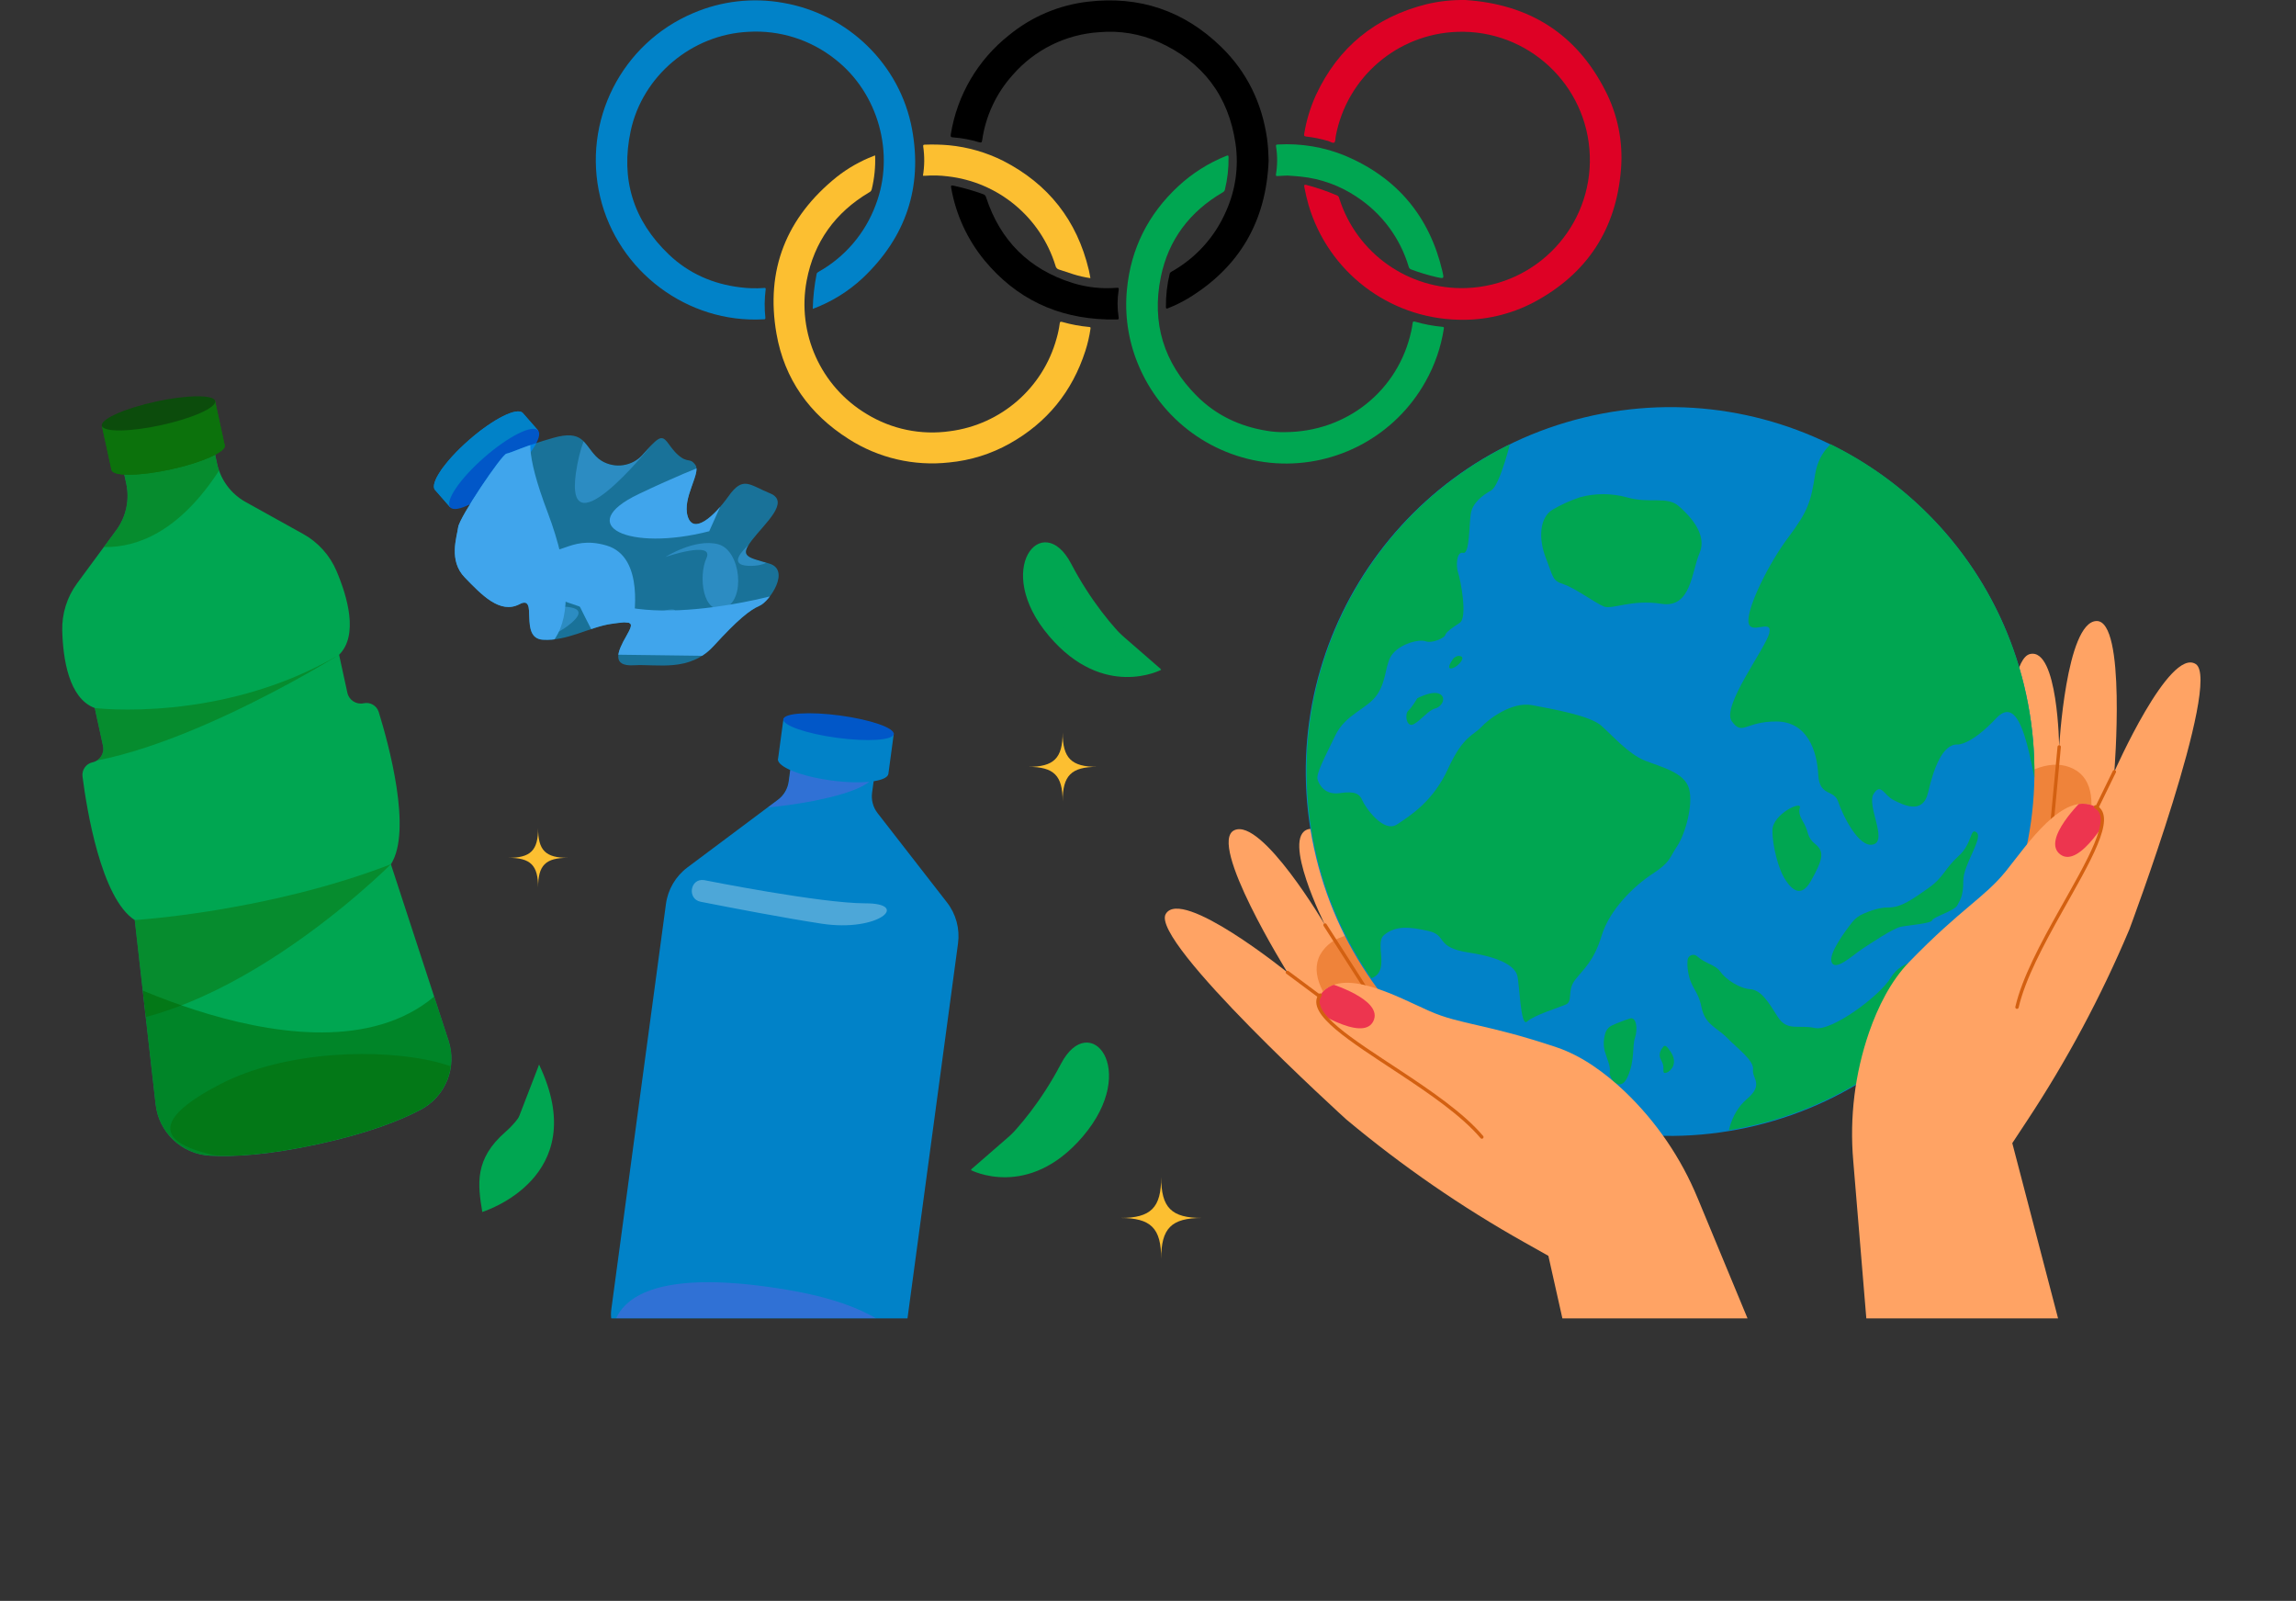 <?xml version="1.0" encoding="UTF-8"?><svg id="Calque_2" xmlns="http://www.w3.org/2000/svg" xmlns:xlink="http://www.w3.org/1999/xlink" viewBox="0 0 1095.48 763.71"><rect x="0" y="0" width="1095.48" height="763.71" fill="#333333" stroke="none"/><defs><style>.cls-1,.cls-2{fill:none;}.cls-3{clip-path:url(#clippath);}.cls-4{fill:#0182c8;}.cls-5{fill:#00b1ff;}.cls-6{fill:#006400;}.cls-7{fill:#0157c8;}.cls-8{fill:#ed354f;}.cls-9{fill:#ef833a;}.cls-10{fill:#fff;}.cls-11{fill:#ffa364;}.cls-12{fill:#fcbf31;}.cls-13{fill:#00a651;}.cls-14{fill:#de0125;}.cls-15{fill:#40a5ec;}.cls-16{fill:#0c4c0c;}.cls-17{fill:#0c720c;}.cls-18{fill:#6060e2;}.cls-19{clip-path:url(#clippath-1);}.cls-20{clip-path:url(#clippath-4);}.cls-21{clip-path:url(#clippath-3);}.cls-22{clip-path:url(#clippath-2);}.cls-23{clip-path:url(#clippath-7);}.cls-24{clip-path:url(#clippath-8);}.cls-25{clip-path:url(#clippath-6);}.cls-26{clip-path:url(#clippath-5);}.cls-27{clip-path:url(#clippath-9);}.cls-28{clip-path:url(#clippath-20);}.cls-29{clip-path:url(#clippath-21);}.cls-30{clip-path:url(#clippath-24);}.cls-31{clip-path:url(#clippath-23);}.cls-32{clip-path:url(#clippath-22);}.cls-33{clip-path:url(#clippath-25);}.cls-34{clip-path:url(#clippath-27);}.cls-35{clip-path:url(#clippath-28);}.cls-36{clip-path:url(#clippath-26);}.cls-37{clip-path:url(#clippath-29);}.cls-38{clip-path:url(#clippath-32);}.cls-39{clip-path:url(#clippath-30);}.cls-40{clip-path:url(#clippath-31);}.cls-41{clip-path:url(#clippath-14);}.cls-42{clip-path:url(#clippath-13);}.cls-43{clip-path:url(#clippath-12);}.cls-44{clip-path:url(#clippath-10);}.cls-45{clip-path:url(#clippath-15);}.cls-46{clip-path:url(#clippath-17);}.cls-47{clip-path:url(#clippath-16);}.cls-48{clip-path:url(#clippath-19);}.cls-49{clip-path:url(#clippath-11);}.cls-50{clip-path:url(#clippath-18);}.cls-51{opacity:.3;}.cls-52{opacity:.5;}.cls-2{stroke:#d36011;stroke-linecap:round;stroke-miterlimit:10;stroke-width:1.61px;}</style><clipPath id="clippath"><rect class="cls-1" x="513.69" y="163.94" width="581.8" height="465.02"/></clipPath><clipPath id="clippath-1"><path class="cls-1" d="M1000.23,296.26c-14.43,.64-17.73,60.04-17.73,60.04,0,0-.53-47.28-13.88-44.3s-11.93,82.86-11.93,82.86c-2.66-15.24-7.79-36.4-17.56-34.81s-2.78,37.92-4.28,51.05c-1.5,13.13-22.45,50.25-23.5,51.29l6.54,48.42,42.25,34.55,7.22-10.96c18.91-28.65,35.13-58.99,48.47-90.62l.23-.55s44.27-118.32,31.62-126.45c-12.65-8.13-38.85,51.36-38.85,51.36,0,0,5.8-71.9-8.4-71.9h-.19"/></clipPath><clipPath id="clippath-2"><rect class="cls-1" x="513.69" y="163.94" width="581.8" height="465.02"/></clipPath><clipPath id="clippath-3"><path class="cls-1" d="M624.25,395.56c-13.22,3.47,7.97,45.73,7.97,45.73,0,0-30.16-51.29-43.28-45.24-13.12,6.05,25.32,67.84,25.32,67.84,0,0-50.55-40.87-58.07-27.85-7.52,13.03,86.06,97.9,86.06,97.9l.46,.39c26.35,22,54.67,41.53,84.6,58.33l11.44,6.43,21.71-50.07-16.38-46.04c-1.41-.44-37.04-23.83-44.39-34.81s-17.79-46.48-27.2-43.41c-9.41,3.07-4.28,24.22,.34,38.99,0,0-33.71-68.3-47.61-68.3-.33,0-.66,.04-.97,.12"/></clipPath><clipPath id="clippath-4"><rect class="cls-1" x="513.69" y="163.94" width="581.8" height="465.02"/></clipPath><clipPath id="clippath-5"><path class="cls-1" d="M755.88,199.16c-93.15,22.72-150.25,116.64-127.53,209.79,22.72,93.15,116.64,150.25,209.79,127.53,93.15-22.72,150.25-116.64,127.53-209.79-18.96-77.76-88.63-132.48-168.67-132.47-13.85,0-27.66,1.66-41.12,4.94"/></clipPath><clipPath id="clippath-6"><rect class="cls-1" x="513.69" y="163.94" width="581.8" height="465.02"/></clipPath><clipPath id="clippath-7"><path class="cls-1" d="M957.03,415.62c-10.22,12.64-21.24,17.66-46.04,43.21-8.86,9.13-14.99,21.51-19.23,33.67-6.76,19.64-9.33,40.47-7.55,61.17l6.25,75.29h91.5l-21.84-83.59c-3.31-21.58-2.55-43.58,2.23-64.88,3.15-13.74,12.09-30.31,20.8-45.82,13.31-23.72,26.06-44.95,16.7-49.76-1.86-.98-3.94-1.49-6.04-1.49-13.73,0-27.88,21.18-36.78,32.19"/></clipPath><clipPath id="clippath-8"><rect class="cls-1" x="513.69" y="163.94" width="581.8" height="465.02"/></clipPath><clipPath id="clippath-9"><path class="cls-1" d="M629.9,474.68c-6.11,8.57,14.95,21.59,37.65,36.57,14.84,9.79,30.38,20.42,39.48,31.19,14.01,16.74,24.77,35.95,31.72,56.64l6.69,29.87h88.34l-23.76-57.29c-7.9-19.21-19.73-36.55-34.74-50.91-9.33-8.86-20.46-17.06-32.52-21.11-33.75-11.35-45.85-10.76-60.72-17.31-10.44-4.6-26.93-13.5-39.33-13.5-5.27,0-9.79,1.61-12.81,5.83"/></clipPath><clipPath id="clippath-10"><rect class="cls-1" x="513.69" y="163.94" width="581.8" height="465.02"/></clipPath><clipPath id="clippath-11"><rect class="cls-1" y="177.37" width="1057.91" height="586.33"/></clipPath><clipPath id="clippath-12"><path class="cls-1" d="M58.61,223.32l1.59,7.3c1.69,7.77-.04,15.9-4.76,22.31l-18.66,25.33c-4.82,6.55-7.32,14.51-7.1,22.64,.36,13.31,3.11,32.28,15.5,36.86l3.95,18.11c.77,3.53-1.47,7.01-4.99,7.78-3.12,.68-5.2,3.63-4.79,6.79,1.99,15.44,8.85,58.15,24.92,68.47l9.96,87.94c1.5,13.33,12.37,23.66,25.77,24.45,11.54,.67,28.15-.34,51.58-5.44s38.95-11.09,49.17-16.5c11.85-6.29,17.45-20.21,13.26-32.95l-27.51-84.12c10.32-16.07-1.2-57.77-5.81-72.64-.95-3.05-4.07-4.86-7.18-4.18-3.53,.77-7.01-1.47-7.78-4.99l-3.95-18.12c9.36-9.32,3.98-27.72-1.23-39.97-3.18-7.48-8.77-13.69-15.87-17.64l-27.5-15.28c-6.96-3.86-11.91-10.53-13.61-18.31l-1.59-7.3-43.37,9.45Z"/></clipPath><clipPath id="clippath-13"><rect class="cls-1" y="192.43" width="229.63" height="367.96"/></clipPath><clipPath id="clippath-14"><path class="cls-1" d="M58.61,223.32l1.59,7.3c1.69,7.77-.04,15.9-4.76,22.31l-18.66,25.33c-4.82,6.55-7.32,14.51-7.1,22.64,.36,13.31,3.11,32.28,15.5,36.86l3.95,18.11c.77,3.53-1.47,7.01-4.99,7.78-3.12,.68-5.2,3.63-4.79,6.79,1.99,15.44,8.85,58.15,24.92,68.47l9.96,87.94c1.5,13.33,12.37,23.66,25.77,24.45,11.54,.67,28.15-.34,51.58-5.44s38.95-11.09,49.17-16.5c11.85-6.29,17.45-20.21,13.26-32.95l-27.51-84.12c10.32-16.07-1.2-57.77-5.81-72.64-.95-3.05-4.07-4.86-7.18-4.18-3.53,.77-7.01-1.47-7.78-4.99l-3.95-18.12c9.36-9.32,3.98-27.72-1.23-39.97-3.18-7.48-8.77-13.69-15.87-17.64l-27.5-15.28c-6.96-3.86-11.91-10.53-13.61-18.31l-1.59-7.3-43.37,9.45Z"/></clipPath><clipPath id="clippath-15"><rect class="cls-1" x="43.5" y="434.91" width="236.9" height="130.85"/></clipPath><clipPath id="clippath-16"><rect class="cls-1" y="177.37" width="1057.91" height="586.33"/></clipPath><clipPath id="clippath-17"><path class="cls-1" d="M48.6,203.08l4.52,20.77h.06c-.01,.11,0,.23,.02,.35,.68,3.11,13.33,3,28.26-.26s26.49-8.41,25.81-11.52c-.03-.12-.07-.23-.13-.34h0l-4.52-20.77-54.02,11.77Z"/></clipPath><clipPath id="clippath-18"><rect class="cls-1" y="177.37" width="1057.91" height="586.33"/></clipPath><clipPath id="clippath-19"><path class="cls-1" d="M223.75,209.94c-11.57,10.13-18.81,20.78-16.17,23.79l7.27,8.3,41.9-36.68-7.27-8.3c-.59-.58-1.41-.87-2.23-.8-4.55,0-14,5.38-23.49,13.68"/></clipPath><clipPath id="clippath-20"><rect class="cls-1" y="177.37" width="1057.91" height="586.33"/></clipPath><clipPath id="clippath-21"><rect class="cls-1" x="217" y="207.69" width="154.52" height="109.82"/></clipPath><clipPath id="clippath-22"><path class="cls-1" d="M263.97,208.9c-14.07,4-20.05,7.12-22.33,7.53s-22.44,30.34-23.04,35.09-4.72,15.88,3.19,24.01,16.72,17.59,26.06,12.72c9.34-4.87-.51,16.16,11.13,16.94,11.64,.77,22.52-6.11,32.62-7.55s11.36-1.36,7.22,5.83c-4.14,7.19-7.31,14.58,3.72,13.91,2.46-.15,5.13-.06,7.92,.02,9.76,.3,21.04,.61,30.01-9.19,11.54-12.61,17.2-17.17,21.98-19.24s14.93-17.04,4.58-20.12-14.3-3.2-8.28-11.11,18.54-18.35,8.67-22.38-12.82-8.46-19.81,1.36c-6.99,9.82-16.86,18.46-19.51,9.55s6.44-20.56,3.73-24.4-3.58-.61-8.36-4.88-5.75-9.58-9.36-7.48c-1.89,1.1-4.73,4.34-7.46,7.36-4.97,5.58-13.21,6.83-19.61,2.97-1.03-.63-1.98-1.4-2.81-2.28-4.46-4.74-5.74-9.88-12.99-9.88-2.47,.07-4.92,.48-7.28,1.21"/></clipPath><clipPath id="clippath-23"><rect class="cls-1" x="213.09" y="198.77" width="157.32" height="115.07"/></clipPath><clipPath id="clippath-24"><rect class="cls-1" x="274.55" y="301.54" width="206.37" height="327.42"/></clipPath><clipPath id="clippath-25"><path class="cls-1" d="M376.29,372.85c-.46,3.45-2.3,6.56-5.08,8.65l-43.23,32.33c-5.62,4.21-9.31,10.49-10.25,17.45l-26.08,193.48c-.19,1.39-.2,2.8-.02,4.2h141.35l24.12-178.9c.94-6.96-.96-14-5.27-19.54l-33.13-42.62c-2.14-2.75-3.08-6.24-2.61-9.68l1.23-9.11-39.8-5.37-1.22,9.11Z"/></clipPath><clipPath id="clippath-26"><rect class="cls-1" x="271.46" y="611.7" width="167.44" height="86.56"/></clipPath><clipPath id="clippath-27"><rect class="cls-1" x="347.48" y="360.82" width="69.86" height="25.16"/></clipPath><clipPath id="clippath-28"><path class="cls-1" d="M376.29,372.85c-.46,3.45-2.3,6.56-5.08,8.65l-43.23,32.33c-5.62,4.21-9.31,10.49-10.25,17.45l-26.08,193.48c-.19,1.39-.2,2.8-.02,4.2h141.35l24.12-178.9c.94-6.96-.96-14-5.27-19.54l-33.13-42.62c-2.14-2.75-3.08-6.24-2.61-9.68l1.23-9.11-39.8-5.37-1.22,9.11Z"/></clipPath><clipPath id="clippath-29"><rect class="cls-1" x="330.07" y="419.8" width="93.07" height="21.63"/></clipPath><clipPath id="clippath-30"><rect class="cls-1" x="274.55" y="301.54" width="206.37" height="327.42"/></clipPath><clipPath id="clippath-31"><rect class="cls-1" y="177.37" width="1057.91" height="586.33"/></clipPath><clipPath id="clippath-32"><rect class="cls-1" x="284.26" width="489.38" height="221.14"/></clipPath></defs><g id="OBJECTS"><g><g id="Groupe_235"><g class="cls-3"><g id="Groupe_234"><path id="Tracé_229" class="cls-11" d="M911.34,462.39c1.05-1.04,22-38.16,23.5-51.29,1.5-13.13-5.49-49.46,4.28-51.05s14.91,19.57,17.56,34.81c0,0-1.41-79.89,11.93-82.86s13.87,44.3,13.87,44.3c0,0,3.3-59.41,17.73-60.04s8.59,71.89,8.59,71.89c0,0,26.2-59.49,38.85-51.36,12.65,8.13-31.62,126.45-31.62,126.45-.08,.18-.16,.37-.23,.55-13.37,31.69-29.64,62.09-48.59,90.79l-7.11,10.78-42.25-34.55-6.54-48.43Z"/></g></g></g><g id="Groupe_237"><g class="cls-19"><g id="Groupe_236"><path id="Tracé_230" class="cls-9" d="M878.11,482.09s72.06-135.02,111.16-115.31-67.37,161.46-67.37,161.46c-5.85,6.78-4.18,51.71-38.28,41.83l-5.51-87.99Z"/></g></g></g><g id="Groupe_239"><g class="cls-22"><g id="Groupe_238"><path id="Tracé_232" class="cls-2" d="M956.69,394.87s2.03,22.35-.27,30.02"/><line id="Ligne_16" class="cls-2" x1="982.5" y1="356.31" x2="977.61" y2="408.46"/><line id="Ligne_17" class="cls-2" x1="1008.81" y1="368.15" x2="991.52" y2="403.52"/><path id="Tracé_233" class="cls-11" d="M744.08,502.98c-1.41-.44-37.04-23.83-44.39-34.81-7.35-10.98-17.79-46.48-27.2-43.41-9.41,3.07-4.28,24.22,.34,38.99,0,0-35.36-71.65-48.58-68.18s7.97,45.73,7.97,45.73c0,0-30.16-51.29-43.28-45.24-13.12,6.05,25.32,67.83,25.32,67.83,0,0-50.55-40.87-58.07-27.85-7.52,13.03,86.05,97.9,86.05,97.9l.46,.39c26.41,22.04,54.79,41.6,84.79,58.43l11.25,6.33,21.71-50.07-16.38-46.04Z"/></g></g></g><g id="Groupe_241"><g class="cls-21"><g id="Groupe_240"><path id="Tracé_234" class="cls-9" d="M782.64,505.26s-125.92-86.98-151.64-51.54c-25.72,35.44,133.87,112.64,133.87,112.64,8.31,3.35,27.41,44.04,53.2,19.64l-35.43-80.73Z"/></g></g></g><g class="cls-20"><g id="Groupe_242"><path id="Tracé_236" class="cls-2" d="M672.83,463.74s8.43,20.79,14,26.56"/><line id="Ligne_18" class="cls-2" x1="632.22" y1="441.29" x2="660.46" y2="485.41"/><line id="Ligne_19" class="cls-2" x1="614.26" y1="463.88" x2="645.83" y2="487.39"/><path id="Tracé_237" class="cls-4" d="M965.75,327.08c22.63,93.28-34.64,187.25-127.92,209.88-93.28,22.63-187.25-34.64-209.88-127.92-22.63-93.28,34.64-187.25,127.92-209.88,93.28-22.63,187.24,34.64,209.88,127.92"/></g></g><g id="Groupe_245"><g class="cls-26"><g id="Groupe_244"><path id="Tracé_238" class="cls-13" d="M876.81,209.45s-8.83,4.4-10.8,17.03c-1.97,12.63-3.27,17.29-12.73,29.83-9.46,12.54-19.55,33.22-19.07,40.22s11.55-1.76,9.99,5.39c-1.57,7.15-23.08,35.12-17.89,42.2s6.26,.04,21.2,.07,19.43,14.21,20,25.19c.58,10.98,7.45,6.87,9.55,13.14,2.1,6.26,9.81,22.28,16.76,20.33s-3.34-18.6,.14-24.13c3.48-5.53,5,.74,9.43,2.92s14.04,7.4,16.57-3.63c2.53-11.03,6.85-23.28,14.13-22.83,0,0,6.29,.34,18.29-12.47,12-12.81,16.52,16.92,22.26,51.86,5.74,34.94,18.58-89.29,18.58-89.29l-48.08-78.98-68.34-16.85Z"/><path id="Tracé_239" class="cls-13" d="M753.82,237.21c7.28-1.94,14.94-1.95,22.22,0,11.4,3.31,19.18-.83,25.07,4.34s13.53,13.74,9.74,22.47c-3.79,8.73-3.91,26.3-18.16,24.03s-23.41,2.9-27.45,1.28-13.77-8.81-19.25-10.61-4.77-3.18-8.43-12.54c-3.66-9.36-2.94-19.26,3.11-22.98,4.15-2.45,8.56-4.45,13.14-5.97"/><path id="Tracé_240" class="cls-13" d="M721.32,208.45s-5.52,23.05-9.8,25.47-8.96,6-9.78,11.22-.5,19.4-3.64,18.6-3.52,6.24-2.4,9.44,4.68,21.44,.78,23.95-6.7,4.58-6.92,5.85-6.13,4.09-9.35,2.96-11.39,1.03-15.47,5.66-2.75,12.3-7.5,19.53-15.11,9.31-20.13,19.73-9.28,18.31-8.46,20.98,3.49,7.58,10.78,6.5,9.33,.51,10.58,3.51,10,15.81,16.58,11.43,17.21-11.03,24.36-26.66,12.14-15.8,15.71-19.7,14.72-12.34,24.36-10.51,27.41,4.9,32.92,9.72c5.51,4.83,13.02,13.6,20.9,16.72s18.91,5.66,21.05,13.39c2.14,7.73-1.91,21.82-5.68,27.43s-3.02,7.51-11.79,13.22-20.42,17-24.2,29.38c-3.77,12.38-8.74,16.06-12.7,21.19s-.9,10.25-4.44,11.76-15.29,5.14-18.48,8.13-3.59-18.54-4.73-22.17-6.42-8.21-22.92-10.72-10.19-8.21-19.3-10.3c-9.1-2.09-15.88-2.66-21.29,1.91s5.54,20.67-10.56,21.45-50.61-76.02-50.61-76.02c0,0-15.55-54.44-3.37-58.96,12.18-4.52,59.38-111.7,59.38-111.7l66.11-12.39Z"/><path id="Tracé_241" class="cls-13" d="M676.21,333.14s-2.51,4.34-4.3,5.9-.9,8.47,2.76,6.36,6.9-6.62,10.02-7.38,5.7-5.12,2.22-6.96-10.7,2.07-10.7,2.07"/><path id="Tracé_242" class="cls-13" d="M693.47,314.11s-3.74,4.99-1.1,4.78,6.77-4.68,4.87-5.7-3.77,.92-3.77,.92"/><path id="Tracé_243" class="cls-13" d="M862.63,397.67c-.53-2.05-1.35-4.01-2.44-5.82-1.16-1.93-2.19-4.4-1.46-6.4,1.41-3.86-12.97,2.88-13.06,10.59s3.03,18.41,5.46,22.51,7.56,11.32,12.91,1.69,6.82-13.74,2.14-17.51c-1.7-1.26-2.95-3.03-3.56-5.06"/><path id="Tracé_244" class="cls-13" d="M769.37,489.07c-1.76,.76-3.06,2.29-3.53,4.15-.77,2.59-.87,5.33-.28,7.96,1.38,4.61,2.97,7.49,2.5,10.33s4.94,10.13,8.5,2.24c3.56-7.9,2.16-14.73,3.54-18.7s.71-9.94-2.24-9.22c-2.89,.91-5.72,1.99-8.48,3.24"/><path id="Tracé_245" class="cls-13" d="M793.6,499.46s-2.93,2.67-1.15,6.01,1.02,4.25,1.24,5.82,3.97-.18,4.82-3.38-1.11-5.92-2.71-7.94-2.21-.51-2.21-.51"/><path id="Tracé_246" class="cls-13" d="M809.83,456.27c-1.1-1.05-2.85-1-3.89,.1-.42,.44-.68,1-.74,1.6-.17,1.83-.09,3.67,.23,5.48,1.34,8.36,4.69,8.59,6.39,17.03s7.38,9.67,12.46,14.86,12.66,10.65,12.13,14.94,5.35,7.04-3,14.1c-8.36,7.06-9.85,19.58-8.5,19.77s101.15-34.44,101.15-34.44l19.7-42.63s-11.12-2.87-18.21-7.05c-7.09-4.18-20.2-2.39-25.38,6.33s-28.3,25.79-36.19,24.06-13.27,1.83-17.81-5.4-7.95-12.74-13.08-13.11-11.72-4.67-14.4-8.53c-2.1-3.04-7.31-3.82-10.87-7.13"/><path id="Tracé_247" class="cls-13" d="M888.91,435.97c-2.05,.9-3.85,2.28-5.23,4.04-3.65,4.65-10.9,14.56-9.86,18.62,1.38,5.4,10.28-3.02,14.32-5.69s15.02-10.03,18.74-10.8,14.6-1.56,15.01-3.11,10.74-4.57,11.96-7.08,2.91-4.09,2.88-11.77,9.63-20.44,6.39-23.04-1.88,5.15-8.61,11.21-7.04,10.17-14.5,15.37c-7.47,5.2-12.85,9.31-19.26,9.2-3.94-.07-8.73,1.69-11.82,3.04"/></g></g></g><g id="Groupe_247"><g class="cls-25"><g id="Groupe_246"><path id="Tracé_249" class="cls-11" d="M884.22,553.67c-1.78-20.69,.79-41.53,7.55-61.17,4.23-12.15,10.37-24.54,19.23-33.67,24.8-25.55,35.82-30.57,46.04-43.21,10.22-12.64,27.34-38.67,42.82-30.71,9.36,4.82-3.4,26.05-16.71,49.76-8.7,15.51-17.64,32.08-20.8,45.82-4.78,21.3-5.54,43.3-2.23,64.88l43.69,167.2-104.3,25.31-15.29-184.21Z"/></g></g></g><g id="Groupe_249"><g class="cls-23"><g id="Groupe_248"><path id="Tracé_250" class="cls-8" d="M993.88,381.46s-20.23,19.29-10.8,26.2c9.43,6.91,24.17-20.22,24.17-20.22,0,0,7.19-11.87-13.37-5.98"/></g></g></g><g id="Groupe_251"><g class="cls-24"><g id="Groupe_250"><path id="Tracé_252" class="cls-2" d="M999.86,384.91c9.36,4.82-3.4,26.05-16.7,49.76-8.7,15.51-17.64,32.08-20.8,45.82"/><path id="Tracé_253" class="cls-11" d="M810.02,571.67c-7.9-19.21-19.73-36.55-34.74-50.91-9.33-8.86-20.46-17.06-32.52-21.11-33.75-11.35-45.85-10.76-60.72-17.31s-42.03-21.84-52.13-7.67c-6.11,8.57,14.95,21.59,37.65,36.57,14.84,9.79,30.38,20.42,39.48,31.19,14.01,16.74,24.77,35.95,31.72,56.64l37.79,168.63,104.3-25.31-70.83-170.74Z"/></g></g></g><g id="Groupe_253"><g class="cls-27"><g id="Groupe_252"><path id="Tracé_254" class="cls-8" d="M633.62,468.87s26.82,7.88,21.61,18.34c-5.21,10.46-30.75-6.9-30.75-6.9,0,0-11.83-7.26,9.15-11.44"/></g></g></g><g id="Groupe_255"><g class="cls-44"><g id="Groupe_254"><path id="Tracé_256" class="cls-2" d="M629.9,474.68c-6.11,8.57,14.95,21.59,37.65,36.57,14.84,9.79,30.38,20.42,39.48,31.19"/></g></g></g><g id="Groupe_257"><g class="cls-49"><g id="Groupe_256"><path id="Tracé_257" class="cls-13" d="M101.99,213.87l1.59,7.3c1.69,7.77,6.65,14.44,13.61,18.31l27.5,15.28c7.11,3.95,12.69,10.15,15.87,17.64,5.21,12.25,10.59,30.65,1.23,39.97l3.95,18.12c.77,3.53,4.25,5.76,7.78,5,0,0,0,0,0,0,3.12-.68,6.23,1.14,7.18,4.18,4.61,14.87,16.14,56.56,5.81,72.64l27.51,84.12c4.19,12.75-1.41,26.66-13.26,32.95-10.22,5.41-25.74,11.4-49.17,16.5s-40.03,6.11-51.58,5.44c-13.39-.8-24.27-11.12-25.76-24.45l-9.96-87.94c-16.07-10.33-22.94-53.03-24.92-68.48-.41-3.16,1.67-6.11,4.79-6.79,3.53-.77,5.76-4.25,4.99-7.78l-3.95-18.12c-12.39-4.58-15.15-23.55-15.5-36.86-.22-8.13,2.28-16.09,7.1-22.64l18.66-25.33c4.72-6.41,6.45-14.53,4.75-22.31l-1.59-7.3,43.38-9.44Z"/></g></g></g><g id="Groupe_262"><g class="cls-43"><g id="Groupe_261"><g id="Groupe_260" class="cls-52"><g id="Groupe_259"><g class="cls-42"><g id="Groupe_258"><path id="Tracé_258" class="cls-17" d="M123.5,553.75s-81.1-3.97-18.56-36.47c62.54-32.5,183.94-4.27,90.68,26.27s-72.12,10.2-72.12,10.2"/><path id="Tracé_259" class="cls-17" d="M64.27,438.91s63.28-3.85,122.23-26.62c0,0-86.62,87.21-160.23,76.1s38-49.48,38-49.48"/><path id="Tracé_260" class="cls-17" d="M45.19,337.76s60.43,7.49,116.6-25.4c0,0-91.03,57-141.99,52.36s25.4-26.97,25.4-26.97"/><path id="Tracé_261" class="cls-17" d="M26.43,254.33s43.62,29.63,82.07-36.27C146.95,152.16,0,234.12,0,234.12l26.43,20.2Z"/></g></g></g></g></g></g></g><g id="Groupe_267"><g class="cls-41"><g id="Groupe_266"><g id="Groupe_265" class="cls-52"><g id="Groupe_264"><g class="cls-45"><g id="Groupe_263"><path id="Tracé_263" class="cls-6" d="M43.5,461.03s128.32,70.39,175.98,.72c47.66-69.67,60.92,18.3,60.92,18.3l-96.95,73.62-128.64,12.09-11.31-104.73Z"/></g></g></g></g></g></g></g><g id="Groupe_269"><g class="cls-47"><g id="Groupe_268"><path id="Tracé_265" class="cls-17" d="M107.14,212.09h0l-4.52-20.77-54.02,11.76,4.52,20.77h.06c-.01,.11,0,.23,.02,.35,.68,3.11,13.33,3,28.26-.26s26.49-8.41,25.81-11.52c-.03-.12-.07-.23-.13-.34"/><path id="Tracé_266" class="cls-17" d="M107.14,212.09h0l-4.52-20.77-54.02,11.76,4.52,20.77h.06c-.01,.11,0,.23,.02,.35,.68,3.11,13.33,3,28.26-.26s26.49-8.41,25.81-11.52c-.03-.12-.07-.23-.13-.34"/></g></g></g><g id="Groupe_271"><g class="cls-46"><g id="Groupe_270"><path id="Tracé_267" class="cls-17" d="M65.91,200.49c2.58,11.04,5.17,22.08,7.75,33.13"/><path id="Tracé_268" class="cls-17" d="M55.12,202.84c2.58,11.04,5.17,22.08,7.75,33.12"/><path id="Tracé_269" class="cls-17" d="M76.92,198.09c2.58,11.04,5.17,22.08,7.75,33.12"/><path id="Tracé_270" class="cls-17" d="M88.07,195.66c2.58,11.04,5.17,22.08,7.75,33.13"/><path id="Tracé_271" class="cls-17" d="M98.43,193.4c2.58,11.04,5.17,22.09,7.75,33.13"/></g></g></g><g id="Groupe_273"><g class="cls-50"><g id="Groupe_272"><path id="Tracé_273" class="cls-16" d="M102.68,191.31c.68,3.11-10.88,8.27-25.81,11.52s-27.59,3.37-28.27,.26,10.88-8.27,25.81-11.52c14.93-3.25,27.59-3.37,28.26-.26"/><path id="Tracé_274" class="cls-4" d="M223.75,209.94c11.57-10.13,23.09-15.9,25.72-12.88l7.27,8.3-41.9,36.68-7.27-8.3c-2.64-3.01,4.6-13.67,16.17-23.79"/><path id="Tracé_275" class="cls-4" d="M223.75,209.94c11.57-10.13,23.09-15.9,25.72-12.88l7.27,8.3-41.9,36.68-7.27-8.3c-2.64-3.01,4.6-13.67,16.17-23.79"/></g></g></g><g id="Groupe_275"><g class="cls-48"><g id="Groupe_274"><path id="Tracé_276" class="cls-4" d="M253.17,207.64l-13.06-13.8"/><path id="Tracé_277" class="cls-4" d="M247.52,211.27l-17.65-19.55"/><path id="Tracé_278" class="cls-4" d="M240.42,217.32c-4.63-6.85-10.8-12.53-18-16.59"/><path id="Tracé_279" class="cls-4" d="M230.23,219.68l-11.48-12.81"/><path id="Tracé_280" class="cls-4" d="M226.16,227.57c-5.58-3.88-10.7-8.38-15.29-13.39"/><path id="Tracé_281" class="cls-4" d="M222.31,233.51c-6.61-3.18-12.05-8.35-15.57-14.78"/><path id="Tracé_282" class="cls-4" d="M216.16,239.59l-13.08-13.26"/></g></g></g><g id="Groupe_280"><g class="cls-28"><g id="Groupe_279"><path id="Tracé_284" class="cls-7" d="M231.01,218.24c-11.57,10.13-18.81,20.78-16.17,23.79s14.15-2.76,25.72-12.88,18.81-20.78,16.17-23.79-14.15,2.76-25.72,12.88"/><g id="Groupe_278" class="cls-52"><g id="Groupe_277"><g class="cls-29"><g id="Groupe_276"><path id="Tracé_285" class="cls-5" d="M306.66,216.87c-4.97,5.58-13.21,6.83-19.61,2.97-1.03-.63-1.98-1.4-2.81-2.28-5.66-6.01-6.2-12.67-20.27-8.67s-20.05,7.12-22.33,7.53-22.44,30.34-23.04,35.09-4.72,15.88,3.19,24.01,16.72,17.59,26.06,12.72c9.34-4.87-.51,16.16,11.13,16.94,11.64,.77,22.52-6.11,32.61-7.55s11.36-1.36,7.22,5.83c-4.14,7.19-7.31,14.59,3.72,13.91s26.39,3.44,37.93-9.17,17.2-17.17,21.98-19.24,14.93-17.04,4.58-20.12-14.3-3.2-8.28-11.11,18.54-18.35,8.67-22.38-12.82-8.46-19.81,1.36c-6.99,9.82-16.86,18.46-19.51,9.55s6.44-20.56,3.73-24.4-3.57-.61-8.36-4.88-5.75-9.58-9.36-7.48c-1.89,1.1-4.73,4.33-7.46,7.36"/></g></g></g></g></g></g></g><g id="Groupe_285"><g class="cls-32"><g id="Groupe_284"><g id="Groupe_283" class="cls-52"><g id="Groupe_282"><g class="cls-31"><g id="Groupe_281"><path id="Tracé_286" class="cls-15" d="M317.52,265.7s23.49-8.02,19.54,.59-1.68,27.35,8.56,23.81,8.03-27.64-3.05-30.48-25.05,6.08-25.05,6.08"/><path id="Tracé_287" class="cls-15" d="M299.99,270.31l-6.69,3.46c-1.19,.61-2.65,.15-3.26-1.04-.12-.23-.2-.48-.24-.74-.39-2.45-1.26-5.03-3.18-3.27-3.3,3.02-11.3,15.31-4.06,14.52s15.61-5.68,17.44-12.93"/><path id="Tracé_288" class="cls-15" d="M298.76,297.83s39.16-16.97,16.51,1.66c-22.65,18.64-30.07,13.78-30.07,13.78l13.56-15.44Z"/><path id="Tracé_289" class="cls-15" d="M368.48,251.19s-28.72,18.94-10.12,18.76,10.12-18.76,10.12-18.76"/><path id="Tracé_290" class="cls-15" d="M229.25,226.87s23.2,17.6,15.16,28.33-10.54,20.85,3.03,26.4c13.58,5.55-31.68,29.59-34.13,2.8s15.94-57.53,15.94-57.53"/><path id="Tracé_291" class="cls-15" d="M250.11,290.98s39.51-6.76,21.01,7.41-21.04-6.94-21.04-6.94"/><path id="Tracé_292" class="cls-15" d="M310.48,212.7s-43.77,54.69-35.04,9,35.04-9,35.04-9"/><path id="Tracé_293" class="cls-15" d="M335.12,229.68s-21.65,1.52-16.24,15.4c5.41,13.88,17.84-1.32,17.84-1.32l-1.6-14.08Z"/></g></g></g></g><path id="Tracé_294" class="cls-15" d="M372.99,283.01c-1.3,.55-75.36,21.28-96.42-5.2s11.87,34.44,11.87,34.44l86.76,1.12s14.95-24.69,6.34-28.58-8.54-1.77-8.54-1.77"/><path id="Tracé_295" class="cls-15" d="M302.06,298.05c.17-2.52,5.95-32.35-12.7-37.82s-23.37,8.27-32.93-.45,3.27,23.83,3.27,23.83"/><path id="Tracé_296" class="cls-15" d="M268.49,207.9s-29.33-21.88-7.22,36.45c22.11,58.33-1.34,80.48-32.57,63.93s-13.18-78.31-13.18-78.31l31.23-26.9"/><path id="Tracé_297" class="cls-15" d="M338.38,253.43c-38.24,9.84-65.08-2.72-33.66-17.74s51.04-20.9,51.04-20.9"/></g></g></g><g id="Groupe_287"><g class="cls-30"><g id="Groupe_286"><path id="Tracé_299" class="cls-4" d="M417.32,369.1l-1.23,9.11c-.46,3.45,.48,6.94,2.61,9.68l33.13,42.62c4.31,5.54,6.2,12.58,5.27,19.54l-26.08,193.48c-.89,6.61-5.71,12.02-12.18,13.65-11.96,3.01-33.27,6.41-60.96,2.67s-47.34-12.65-58.08-18.72c-5.81-3.29-9.03-9.78-8.14-16.39l26.08-193.48c.94-6.96,4.63-13.24,10.25-17.45l43.23-32.33c2.79-2.08,4.62-5.2,5.08-8.65l1.23-9.11,39.8,5.36Z"/></g></g></g><g id="Groupe_295"><g class="cls-33"><g id="Groupe_294"><g id="Groupe_290" class="cls-52"><g id="Groupe_289"><g class="cls-36"><g id="Groupe_288"><path id="Tracé_300" class="cls-18" d="M293.82,648.77s-21.67-50.99,82.26-33.37,47.56,82.86,47.56,82.86l-152.18-58.84"/></g></g></g></g><g id="Groupe_293" class="cls-52"><g id="Groupe_292"><g class="cls-34"><g id="Groupe_291"><path id="Tracé_301" class="cls-18" d="M347.48,385.82c16.2,1.31,68.51-5.64,69.84-16.72s-58.16-7.84-58.16-7.84"/></g></g></g></g></g></g></g><g id="Groupe_300"><g class="cls-35"><g id="Groupe_299"><g id="Groupe_298" class="cls-51"><g id="Groupe_297"><g class="cls-37"><g id="Groupe_296"><path id="Tracé_303" class="cls-10" d="M336.24,419.92s55.23,11.04,76.74,11.02,6.18,13.86-20.93,9.71c-17.67-2.7-42.57-7.47-57.76-10.46-6.53-1.29-5.07-11.2,1.53-10.34,.14,.02,.28,.04,.42,.07"/></g></g></g></g></g></g></g><g id="Groupe_302"><g class="cls-39"><g id="Groupe_301"><path id="Tracé_305" class="cls-4" d="M373.82,342.82l-2.55,18.89c-.04,.12-.07,.24-.09,.36-.5,3.71,10.89,8.3,25.44,10.26,14.27,1.92,26.26,.6,27.2-2.95h.02l2.62-19.46-52.65-7.1Z"/><path id="Tracé_306" class="cls-7" d="M426.43,350.21c-.4,2.94-12.51,3.73-27.06,1.77s-26.02-5.93-25.63-8.87,12.51-3.73,27.06-1.77,26.02,5.93,25.63,8.87"/></g></g></g><g id="Groupe_304"><g class="cls-40"><g id="Groupe_303"><path id="Tracé_307" class="cls-13" d="M554.03,319.54s-24.16-14.81-43.03-50.74c-13.59-25.88-37.77,2.59-10.41,34.7,26.01,30.52,53.44,16.04,53.44,16.04"/><path id="Tracé_308" class="cls-13" d="M490.57,264.17s23.54,52.7,63.48,55.18"/><path id="Tracé_309" class="cls-13" d="M489.07,282.25h11.89s2.32-22.29,2.32-22.29"/><path id="Tracé_310" class="cls-13" d="M493.71,293.74l16.19,.18,2.28-22.93"/><path id="Tracé_311" class="cls-13" d="M501.58,304.63l18.7-.3,1.73-17.46"/><path id="Tracé_312" class="cls-13" d="M511.37,313.71l20.37-1.26,.92-12.1"/><path id="Tracé_313" class="cls-13" d="M524.78,320.83l20-2.98-1.93-7.14"/><path id="Tracé_314" class="cls-13" d="M257.21,507.89s-1.2,19.15-16.04,32.09-13.27,24.89-11.06,38.19c0,0,52.98-16.14,27.1-70.27"/><path id="Tracé_315" class="cls-13" d="M257.21,507.89s8.98,42.84-27.12,70.24"/><path id="Tracé_316" class="cls-12" d="M507.02,382.3c0-12.35-4.12-16.47-16.47-16.47,12.35,0,16.47-4.12,16.47-16.47,0,12.35,4.12,16.47,16.47,16.47-12.35,0-16.47,4.12-16.47,16.47"/><path id="Tracé_317" class="cls-12" d="M256.74,423.41c0-10.63-3.54-14.18-14.18-14.18,10.63,0,14.18-3.54,14.18-14.18,0,10.63,3.54,14.18,14.18,14.18-10.63,0-14.18,3.54-14.18,14.18"/><path id="Tracé_318" class="cls-12" d="M554.03,600.52c0-14.61-4.87-19.48-19.48-19.48,14.61,0,19.48-4.87,19.48-19.48,0,14.61,4.87,19.48,19.48,19.48-14.61,0-19.48,4.87-19.48,19.48"/><path id="Tracé_319" class="cls-13" d="M463.22,558.19s24.16-14.8,43.03-50.75c13.59-25.88,37.77,2.59,10.41,34.7-26,30.52-53.44,16.05-53.44,16.05"/><path id="Tracé_320" class="cls-13" d="M526.69,502.83s-23.54,52.7-63.48,55.18"/><path id="Tracé_321" class="cls-13" d="M528.18,520.91h-11.9s-2.32-22.29-2.32-22.29"/><path id="Tracé_322" class="cls-13" d="M523.54,532.4l-16.19,.18-2.28-22.93"/><path id="Tracé_323" class="cls-13" d="M515.67,543.29l-18.7-.3-1.73-17.46"/><path id="Tracé_324" class="cls-13" d="M505.89,552.37l-20.37-1.26-.92-12.1"/><path id="Tracé_325" class="cls-13" d="M492.47,559.49l-20-2.98,1.93-7.14"/></g></g></g><rect id="Rectangle_111" class="cls-1" y="177.37" width="1057.91" height="586.33"/><g id="Groupe_308"><g class="cls-38"><g id="Groupe_307"><path id="Tracé_326" class="cls-14" d="M699.05,0c30.38,1.95,53.04,15.96,66.93,43.33,5.87,11.43,8.45,24.27,7.46,37.09-2.18,28.83-16.14,50.23-41.7,63.83-11.1,5.82-23.51,8.68-36.03,8.28-33.13-.81-61.96-22.9-71.36-54.69-.83-2.87-1.47-5.78-2.04-8.7-.18-.94,.1-1.14,.97-.92,5.02,1.3,9.94,2.98,14.7,5.03,.73,.32,.86,.9,1.05,1.51,8.34,26.18,33.08,43.61,60.54,42.66,33.75-1.19,60.15-29.52,58.96-63.27-1.19-33.75-29.52-60.15-63.27-58.96-28.61,1.01-52.69,21.73-57.96,49.87-.19,1.02-.06,2.45-.67,2.93-.66,.52-1.87-.42-2.85-.7-3.44-1.03-6.97-1.75-10.54-2.15-1.12-.11-1.1-.57-.96-1.38,1.04-6.36,2.92-12.56,5.59-18.43,10.66-22.82,28.33-37.18,52.7-43.31,6.05-1.45,12.26-2.12,18.49-2.01"/><path id="Tracé_327" class="cls-4" d="M387.79,147.36c.13-5.59,.75-11.16,1.84-16.64,.11-.6,.55-.82,1.01-1.09,12.57-7.09,22.21-18.41,27.2-31.95,9.31-24.38,1.25-53.31-19.3-69.37-11.74-9.36-26.53-14.04-41.51-13.13-26.88,1.28-50.49,21.01-56.11,47.28-4.91,22.94,1.22,42.78,18.22,58.96,9.45,8.99,20.94,14.06,33.94,15.64,3.78,.5,7.6,.61,11.4,.32,.51-.04,.95-.13,.84,.67-.58,4.47-.63,8.99-.14,13.47,.08,.86-.33,.78-.87,.81-36.2,2.05-69.42-22.76-77.93-58.23-8.68-36.2,10.11-73.37,44.4-87.86,13.5-5.78,28.39-7.48,42.85-4.89,30.87,5.31,55.82,29.35,61.53,60.25,5.13,27.75-2.99,51.56-23.48,71-6.9,6.45-15.02,11.46-23.87,14.75"/><path id="Tracé_328" d="M605.3,76.51c-1.11,28.82-13.77,50.93-38.58,65.93-3.02,1.77-6.17,3.31-9.42,4.6-.71,.29-1,.26-1.01-.6-.05-5.32,.55-10.64,1.79-15.81,.17-.7,.7-.93,1.22-1.23,11.35-6.44,20.31-16.38,25.54-28.33,4.65-10.18,6.27-21.48,4.66-32.56-3.33-22.81-15.66-39-36.66-48.45-8.91-3.96-18.68-5.57-28.39-4.7-15.97,1.01-30.86,8.39-41.34,20.48-7.79,8.68-12.83,19.48-14.49,31.03-.15,1.02-.36,1.32-1.49,.98-4.02-1.22-8.15-2-12.34-2.31-1.04-.07-1.34-.29-1.14-1.46,3-18.7,12.92-35.6,27.8-47.32,10.7-8.78,23.7-14.31,37.44-15.93,24.66-2.96,46.04,4.26,63.79,21.56,12.26,11.95,19.39,26.65,21.85,43.59,.13,.9,.21,1.8,.31,2.71,.28,2.58,.34,5.18,.45,7.83"/><path id="Tracé_329" class="cls-12" d="M417.55,74.15c.2,5.43-.35,10.85-1.62,16.13-.16,.66-.62,1.22-1.24,1.5-16.15,9.58-26.27,23.56-29.79,42-4.77,25.13,6.64,50.56,28.58,63.71,11.92,7.31,26.02,10.21,39.86,8.2,24.27-3.17,44.27-20.57,50.76-44.17,.68-2.32,1.18-4.69,1.5-7.09,.09-.75,.21-1.12,1.2-.84,4.2,1.2,8.5,2,12.85,2.39,.7,.06,.73,.27,.65,.85-.52,3.59-1.34,7.13-2.45,10.58-6.27,19.42-18.29,34.21-36.1,44.19-8.88,4.98-18.71,8.05-28.84,9.01-16.84,1.88-33.8-2.08-48.07-11.22-18.57-11.77-30.56-28.47-34.36-50.16-5.34-30.46,4.7-55.47,28.75-74.83,5.31-4.18,11.21-7.54,17.51-9.97,.23-.09,.47-.17,.81-.29"/><path id="Tracé_330" class="cls-13" d="M613.04,206.15c29.55-.07,54.13-19.87,60.29-48.14,.27-1.22,.48-2.46,.65-3.7,.11-.78,.25-1.12,1.21-.84,4.24,1.22,8.59,2.04,12.98,2.44,.66,.06,.83,.18,.71,.91-1.37,8.86-4.32,17.41-8.73,25.21-14.33,25.69-42.15,40.84-71.5,38.95-29.29-1.96-54.88-20.5-65.85-47.73-4.53-11.15-6.28-23.24-5.1-35.22,1.88-19.53,10.19-35.91,24.53-49.23,6.69-6.19,14.46-11.09,22.92-14.46,.85-.34,1.01-.18,1.02,.68,.08,5.2-.5,10.38-1.73,15.43-.11,.55-.47,1.01-.96,1.27-15.77,9.19-26.01,22.62-29.64,40.5-4.42,21.81,1.4,40.88,17.18,56.67,9.21,9.21,20.51,14.54,33.35,16.61,2.86,.5,5.76,.71,8.66,.65"/><path id="Tracé_331" d="M527.92,152.38c-23.57-.69-43.09-9.93-58.17-28.14-8.2-9.96-13.68-21.88-15.91-34.58-.19-1.01-.14-1.36,1.09-1.09,4.81,1.04,9.55,2.39,14.18,4.07,.69,.22,1.22,.79,1.38,1.49,6.76,20.66,20.49,34.36,41.26,40.86,6.8,2.11,13.94,2.9,21.04,2.31,.95-.07,1.11,.07,.95,1.08-.69,4.32-.69,8.73,0,13.05,.12,.79,0,.97-.75,.96-1.69-.03-3.38,0-5.07,0"/><path id="Tracé_332" class="cls-12" d="M440.35,83.86c.78-4.59,.82-9.28,.15-13.88-.12-.82,.06-.95,.78-.97,3.85-.15,7.71-.05,11.56,.29,8.97,.87,17.7,3.38,25.76,7.41,21.61,11.07,35.24,28.41,40.89,52.04,.15,.63,.26,1.27,.39,1.9s.24,1.27,.38,2.04c-2.77-.4-5.49-1.02-8.16-1.86-2.27-.68-4.49-1.54-6.76-2.21-.88-.22-1.55-.93-1.73-1.81-7.12-23.2-27.33-39.96-51.44-42.68-3.57-.46-7.17-.55-10.76-.28-.34,.03-.68,0-1.05,0"/><path id="Tracé_333" class="cls-13" d="M614.39,83.75c-1.76,.08-3.28,.12-4.79,.24-.76,.06-.93-.11-.79-.91,.72-4.36,.73-8.81,.03-13.17-.13-.82,.08-.93,.8-.97,11.06-.66,22.13,1.2,32.37,5.43,24.69,10.51,40.06,28.94,46.2,55.04,.85,3.61,.8,3.61-2.86,2.78-4.08-.95-8.1-2.16-12.02-3.63-.61-.19-1.08-.7-1.21-1.32-4.05-13.66-12.81-25.44-24.71-33.27-8.03-5.42-17.28-8.77-26.92-9.73-2.11-.22-4.23-.34-6.1-.48"/></g></g></g></g></g></svg>
